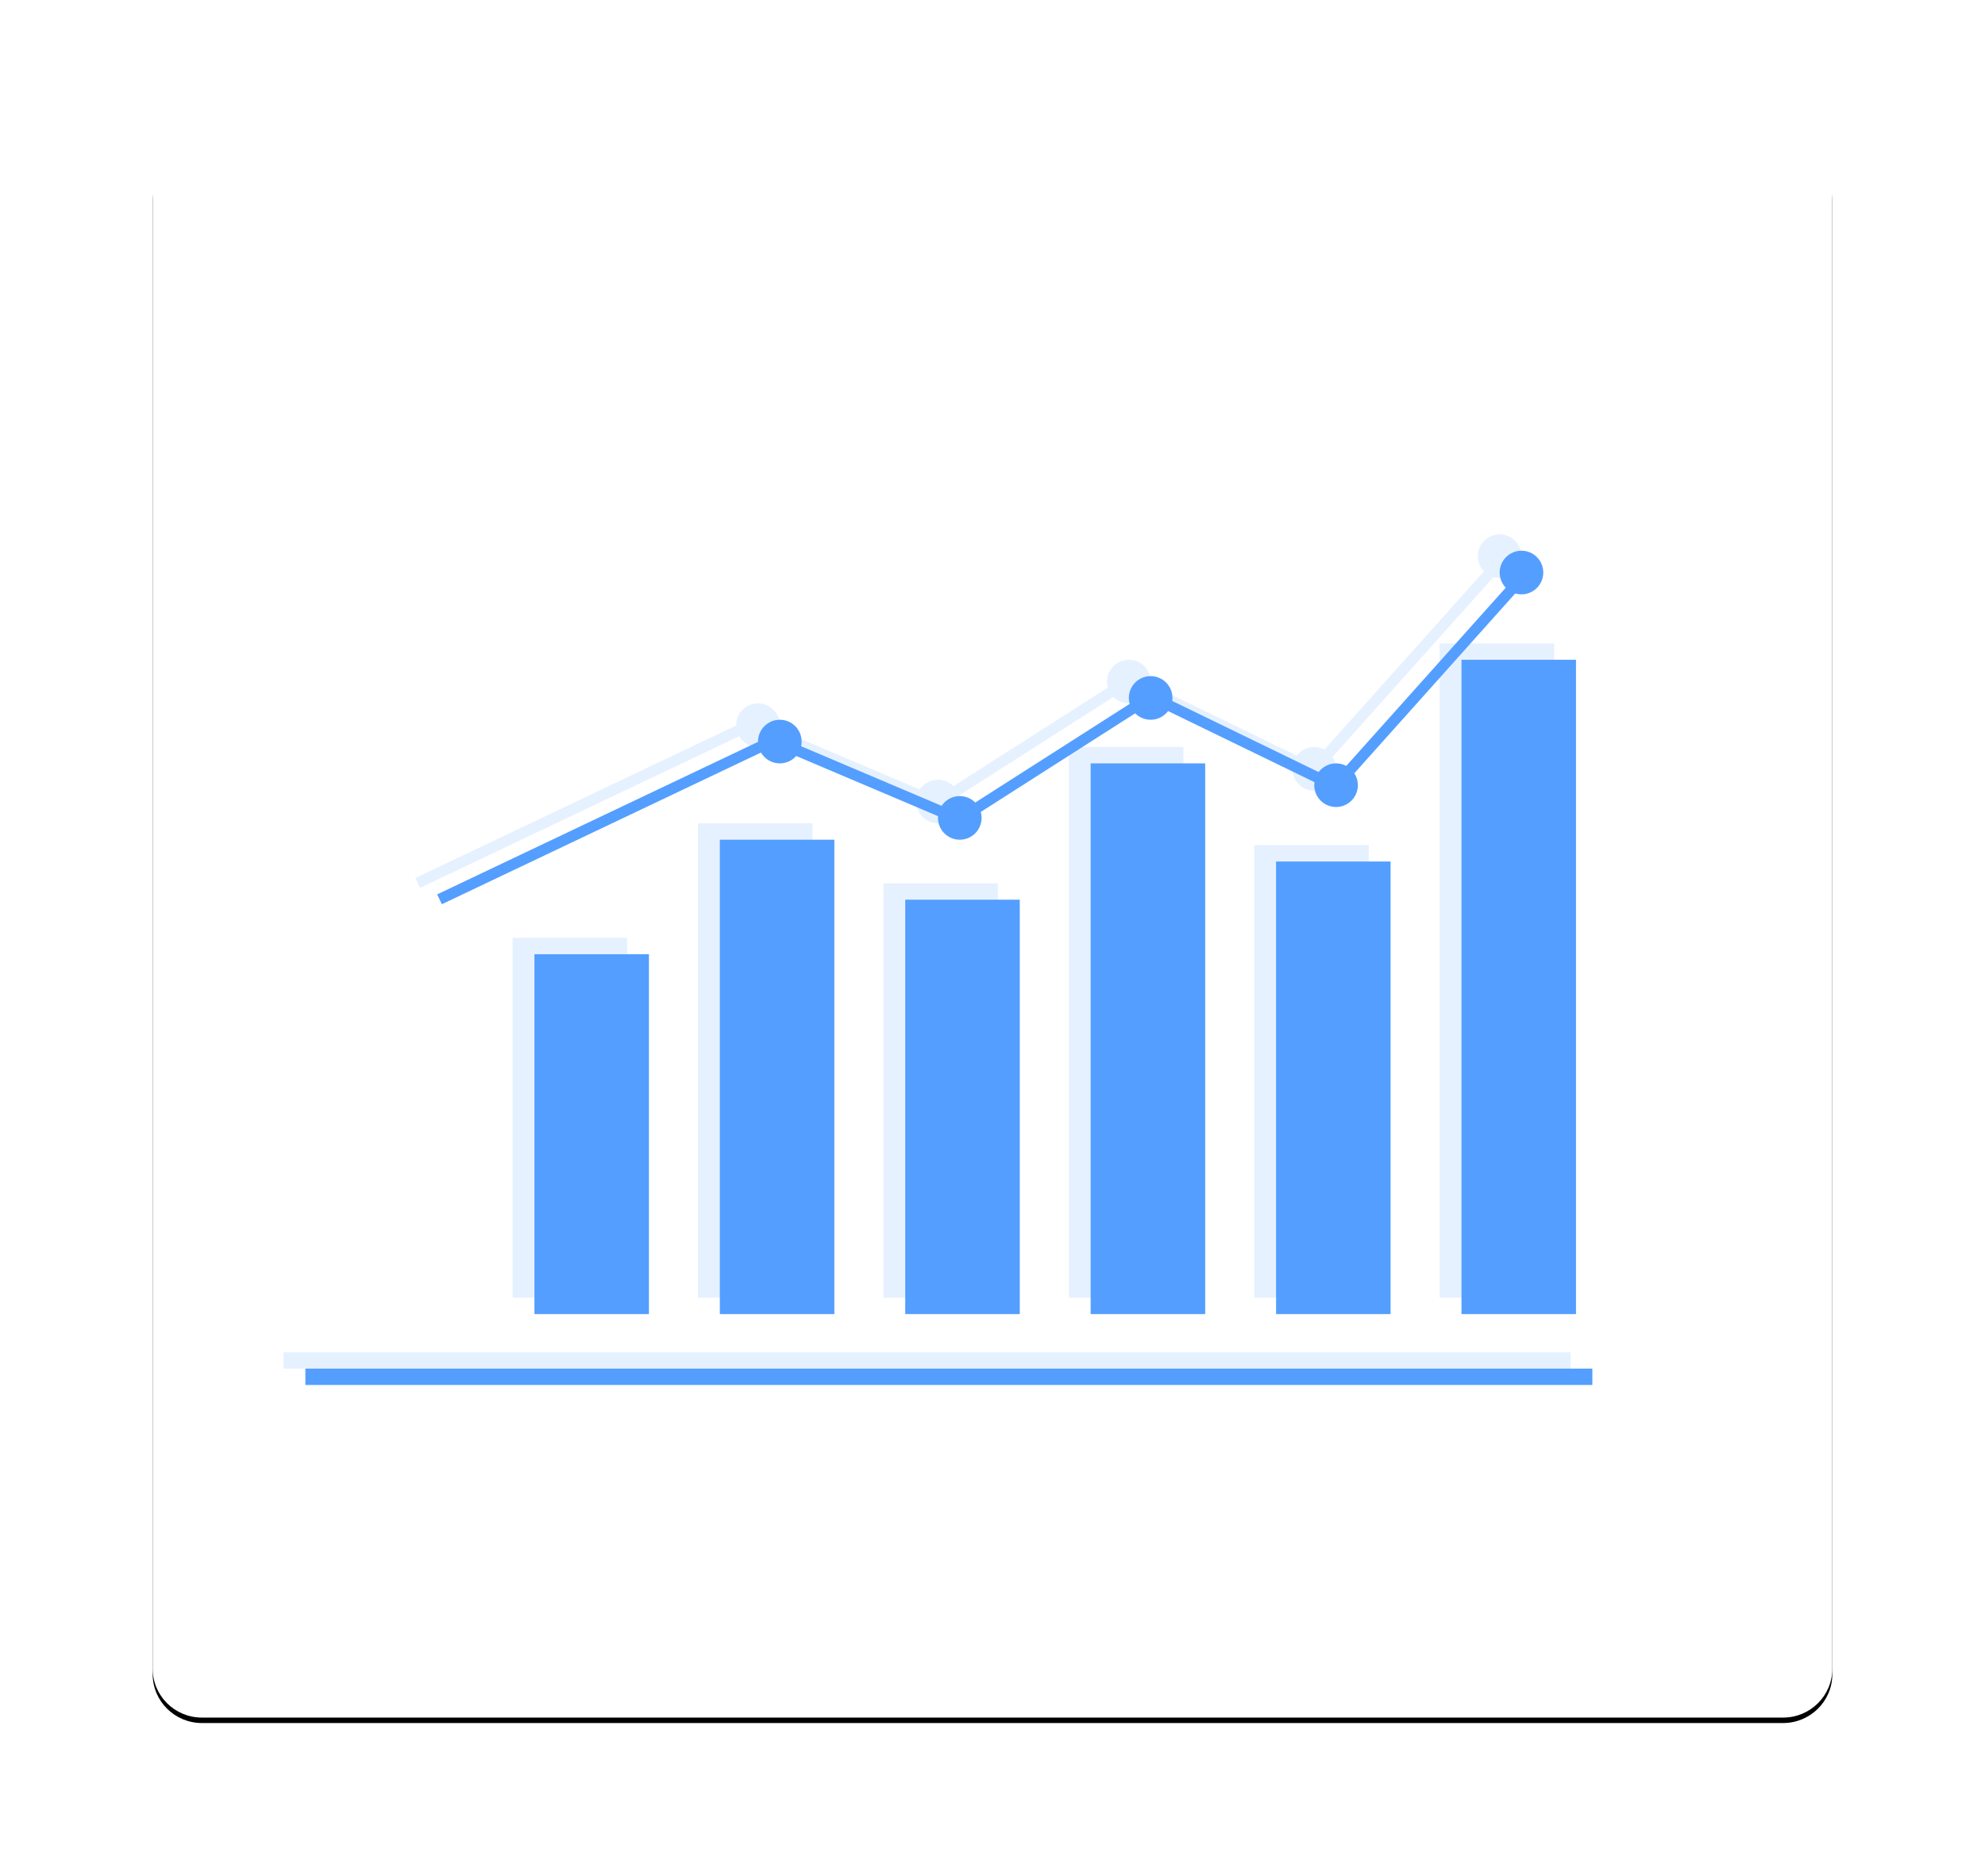 <?xml version="1.0" encoding="UTF-8"?>
<svg width="364px" height="344px" viewBox="0 0 364 344" version="1.1" xmlns="http://www.w3.org/2000/svg" xmlns:xlink="http://www.w3.org/1999/xlink">
    <!-- Generator: Sketch 48.2 (47327) - http://www.bohemiancoding.com/sketch -->
    <title>monitoring</title>
    <desc>Created with Sketch.</desc>
    <defs>
        <path d="M298.968,0 C303.956,9.07406275e-16 308,4.004 308,8.944 L308,279.056 C308,283.996 303.956,288 298.968,288 L9.032,288 C4.044,288 0,283.996 0,279.056 L0,8.944 C0,4.004 4.044,-9.07406275e-16 9.032,0 L298.968,0 Z" id="path-1"></path>
        <filter x="-13.8%" y="-14.4%" width="127.6%" height="129.5%" filterUnits="objectBoundingBox" id="filter-2">
            <feOffset dx="0" dy="1" in="SourceAlpha" result="shadowOffsetOuter1"></feOffset>
            <feGaussianBlur stdDeviation="14" in="shadowOffsetOuter1" result="shadowBlurOuter1"></feGaussianBlur>
            <feColorMatrix values="0 0 0 0 0.84   0 0 0 0 0.84   0 0 0 0 0.84  0 0 0 0.5 0" type="matrix" in="shadowBlurOuter1"></feColorMatrix>
        </filter>
    </defs>
    <g id="Home-page" stroke="none" stroke-width="1" fill="none" fill-rule="evenodd" transform="translate(-298, -1399)">
        <g id="monitoring" transform="translate(326, 1426)">
            <g id="Rectangle-13-Copy-2">
                <use fill="black" fill-opacity="1" filter="url(#filter-2)" xlink:href="#path-1"></use>
                <use fill="#FFFFFF" fill-rule="evenodd" xlink:href="#path-1"></use>
            </g>
            <g id="Group-20" transform="translate(24, 71)">
                <g id="Group-11" opacity="0.15">
                    <path d="M223.5,4.5 L189.5,42.5" id="Line-8" stroke="#549EFF" stroke-width="2" stroke-linecap="square"></path>
                    <path d="M189.5,43.5 L154.5,26.5" id="Line-7" stroke="#549EFF" stroke-width="2" stroke-linecap="square"></path>
                    <path d="M120.5,49.5 L87.5,35.5" id="Line-5" stroke="#549EFF" stroke-width="2" stroke-linecap="square"></path>
                    <rect id="Rectangle-15" fill="#549EFF" x="42" y="74" width="21" height="66"></rect>
                    <rect id="Rectangle-15-Copy" fill="#549EFF" x="76" y="53" width="21" height="87"></rect>
                    <rect id="Rectangle-15-Copy-2" fill="#549EFF" x="110" y="64" width="21" height="76"></rect>
                    <rect id="Rectangle-15-Copy-3" fill="#549EFF" x="144" y="39" width="21" height="101"></rect>
                    <rect id="Rectangle-15-Copy-4" fill="#549EFF" x="178" y="57" width="21" height="83"></rect>
                    <rect id="Rectangle-15-Copy-5" fill="#549EFF" x="212" y="20" width="21" height="120"></rect>
                    <rect id="Rectangle-16" fill="#549EFF" transform="translate(118, 151.5) scale(1, -1) translate(-118, -151.5) " x="0" y="150" width="236" height="3"></rect>
                    <circle id="Oval-5" fill="#549EFF" cx="87" cy="35" r="4"></circle>
                    <circle id="Oval-5-Copy" fill="#549EFF" cx="120" cy="49" r="4"></circle>
                    <circle id="Oval-5-Copy-2" fill="#549EFF" cx="155" cy="27" r="4"></circle>
                    <path d="M155.5,26.5 L119.5,49.5" id="Line-6" stroke="#549EFF" stroke-width="2" stroke-linecap="square"></path>
                    <circle id="Oval-5-Copy-3" fill="#549EFF" cx="189" cy="43" r="4"></circle>
                    <circle id="Oval-5-Copy-4" fill="#549EFF" cx="223" cy="4" r="4"></circle>
                    <path d="M86.5,34.5 L25.5,63.5" id="Line-4" stroke="#549EFF" stroke-width="2" stroke-linecap="square"></path>
                </g>
                <g id="Group-11-Copy" transform="translate(4, 3)">
                    <path d="M223.5,4.5 L189.5,42.5" id="Line-8" stroke="#549EFF" stroke-width="2" stroke-linecap="square"></path>
                    <path d="M189.5,43.5 L154.5,26.5" id="Line-7" stroke="#549EFF" stroke-width="2" stroke-linecap="square"></path>
                    <path d="M120.5,49.5 L87.5,35.5" id="Line-5" stroke="#549EFF" stroke-width="2" stroke-linecap="square"></path>
                    <rect id="Rectangle-15" fill="#549EFF" x="42" y="74" width="21" height="66"></rect>
                    <rect id="Rectangle-15-Copy" fill="#549EFF" x="76" y="53" width="21" height="87"></rect>
                    <rect id="Rectangle-15-Copy-2" fill="#549EFF" x="110" y="64" width="21" height="76"></rect>
                    <rect id="Rectangle-15-Copy-3" fill="#549EFF" x="144" y="39" width="21" height="101"></rect>
                    <rect id="Rectangle-15-Copy-4" fill="#549EFF" x="178" y="57" width="21" height="83"></rect>
                    <rect id="Rectangle-15-Copy-5" fill="#549EFF" x="212" y="20" width="21" height="120"></rect>
                    <rect id="Rectangle-16" fill="#549EFF" transform="translate(118, 151.5) scale(1, -1) translate(-118, -151.5) " x="0" y="150" width="236" height="3"></rect>
                    <circle id="Oval-5" fill="#549EFF" cx="87" cy="35" r="4"></circle>
                    <circle id="Oval-5-Copy" fill="#549EFF" cx="120" cy="49" r="4"></circle>
                    <circle id="Oval-5-Copy-2" fill="#549EFF" cx="155" cy="27" r="4"></circle>
                    <path d="M155.5,26.5 L119.5,49.5" id="Line-6" stroke="#549EFF" stroke-width="2" stroke-linecap="square"></path>
                    <circle id="Oval-5-Copy-3" fill="#549EFF" cx="189" cy="43" r="4"></circle>
                    <circle id="Oval-5-Copy-4" fill="#549EFF" cx="223" cy="4" r="4"></circle>
                    <path d="M86.5,34.5 L25.5,63.5" id="Line-4" stroke="#549EFF" stroke-width="2" stroke-linecap="square"></path>
                </g>
            </g>
        </g>
    </g>
</svg>